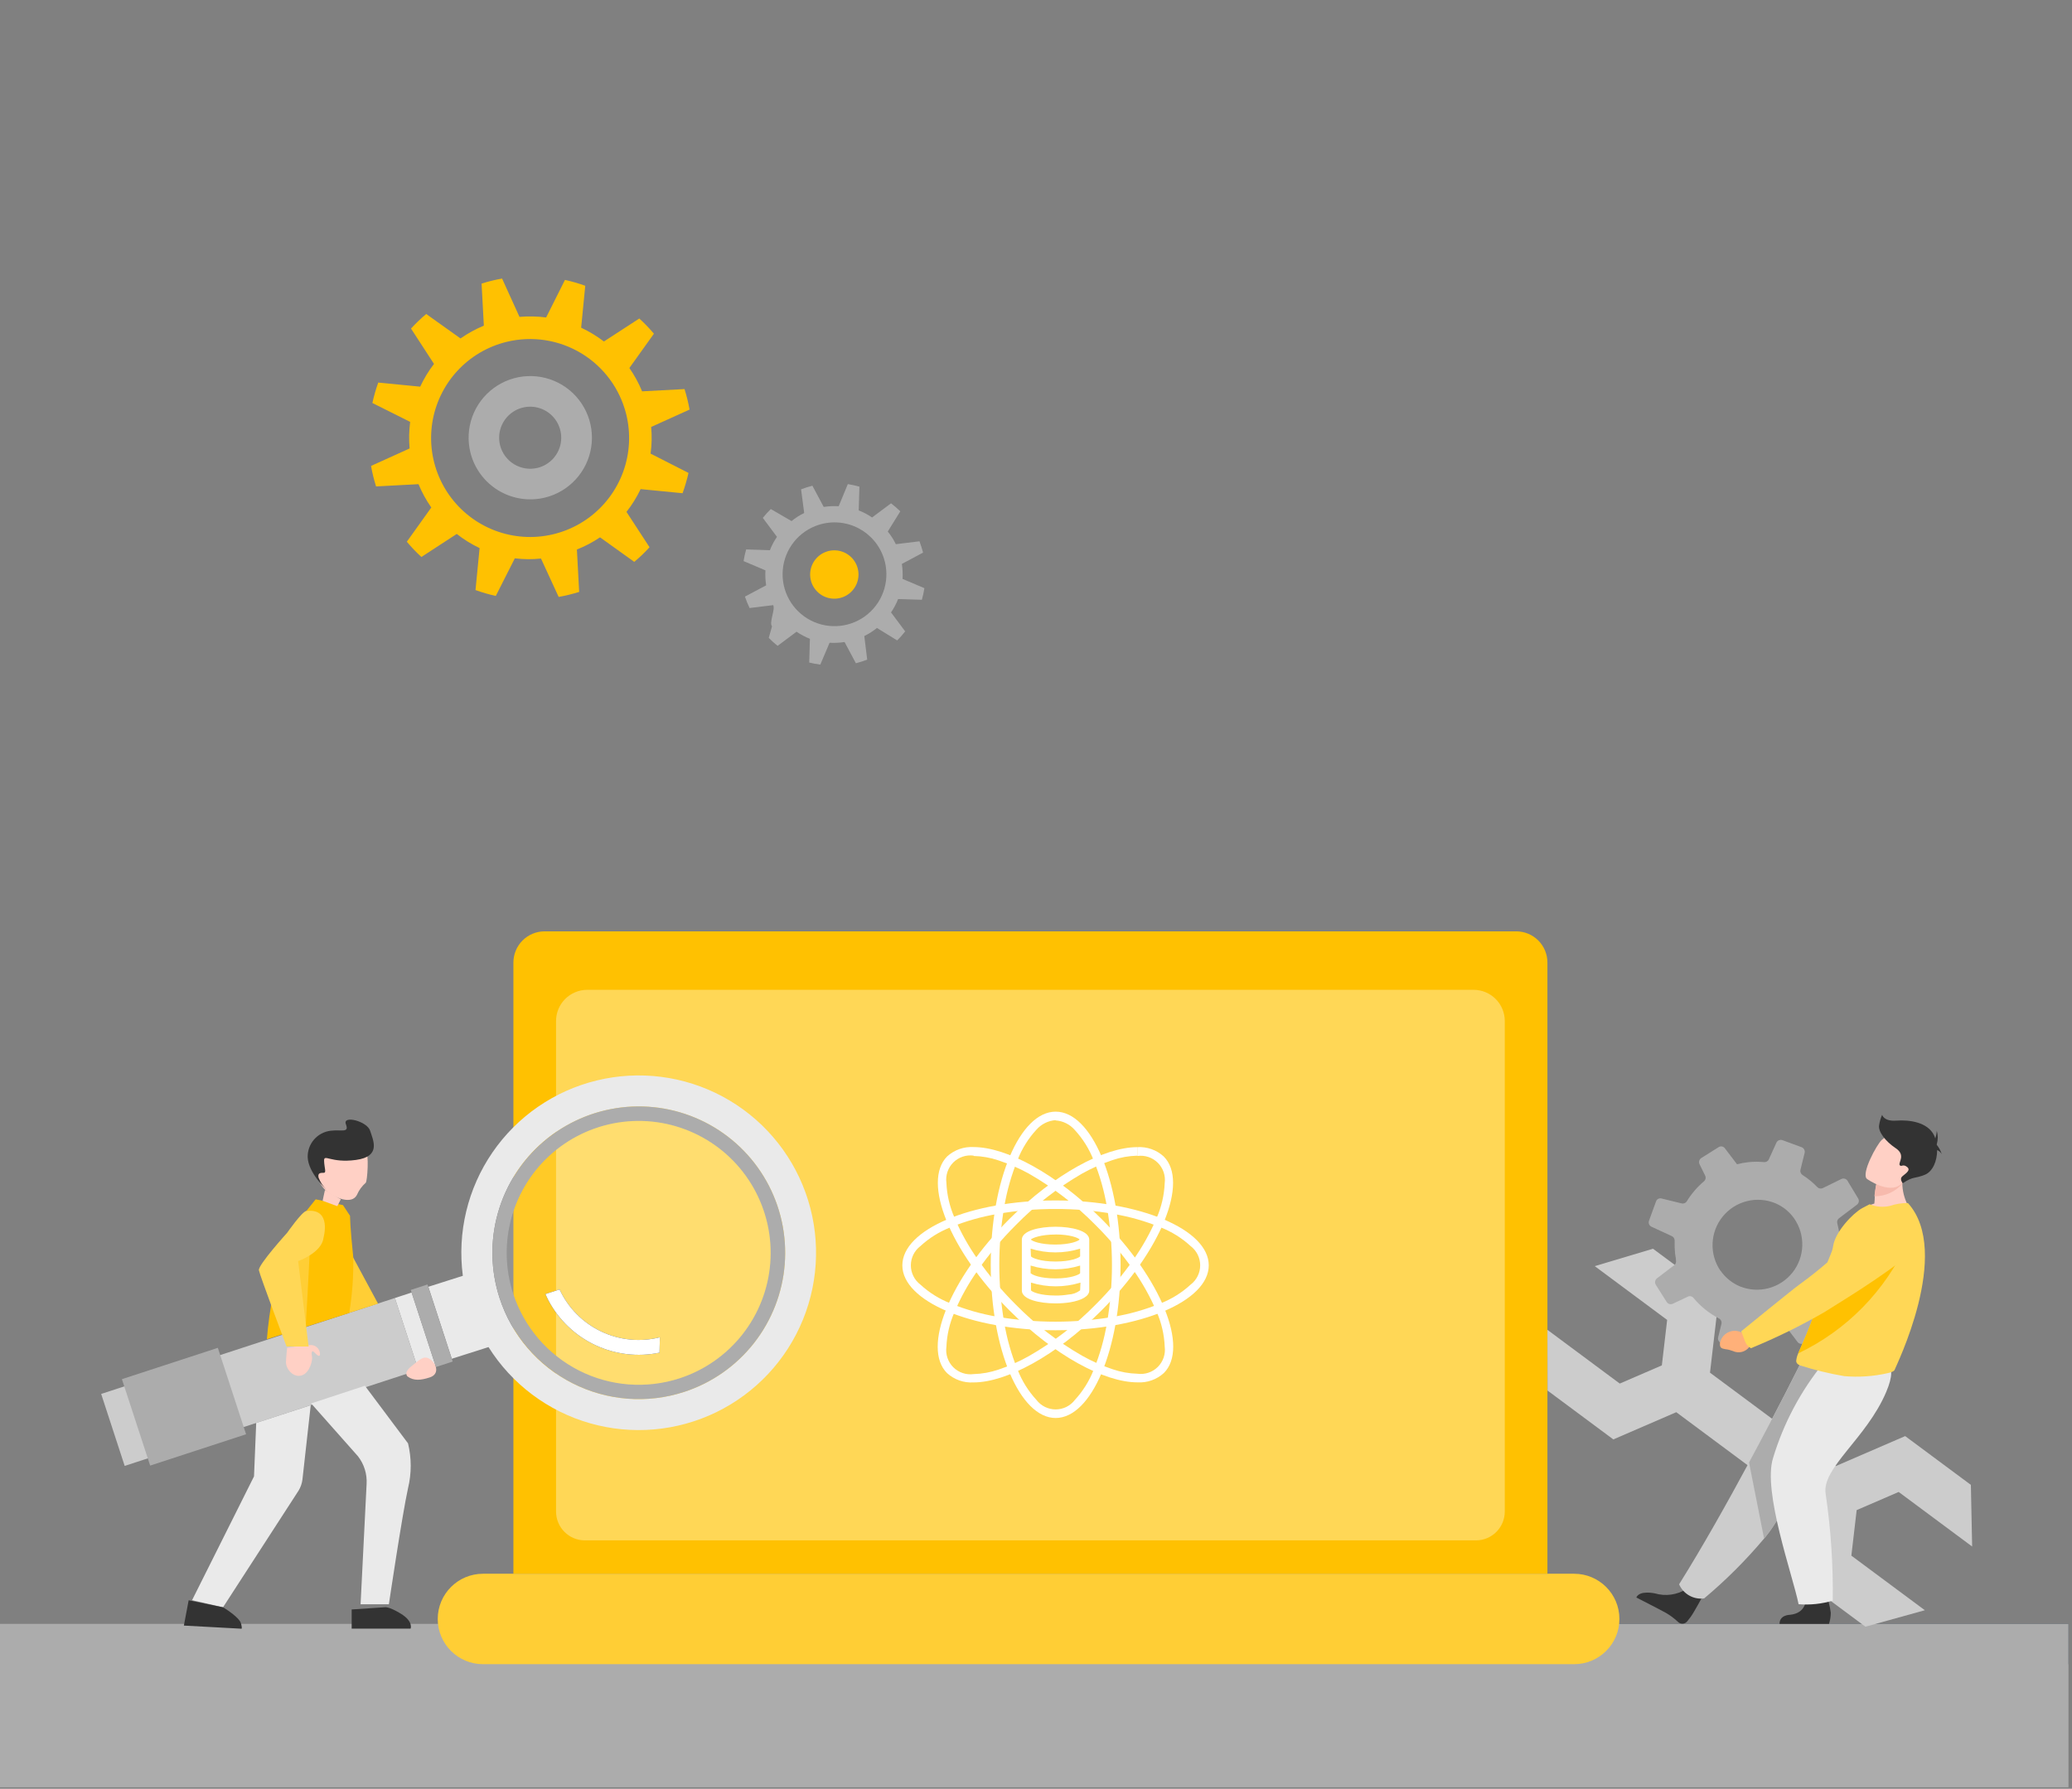<svg width="293" height="253" viewBox="0 0 293 253" fill="none" xmlns="http://www.w3.org/2000/svg">
	<rect x="0" y="0" width="293" height="253" fill="#808080" stroke="none"/>
	<style>
		.transdown
		{
			animation: transdownr 4s ease-in-out infinite;
		}

		@keyframes transdownr{
		0%  { transform: translate(0vw,0vh);  }
		50% { transform: translate(0vw,5vh);  }
		100%{  transform: translate(0vw,0vh);  }

	}

				.tickk
	{
		stroke-dasharray: 400;
		stroke-dashoffset: 400;
		stroke: #ffffff;
        animation: ticker 4s ease forwards infinite;
        fill: #ffffff;
        stroke-width:0px;
	}
	@keyframes ticker{
		0% {  stroke-dashoffset: 400; fill: none;stroke-width:1px; fill-opacity: 0.1;}
		100%{ fill: #ffffff;stroke-dashoffset: 0;stroke-width:0px;ill-opacity: 1;}


	}


		.rotate
		{
			animation: rotater 4s linear infinite;
			transform-origin: center;
			transform-box: fill-box;
		}

		@keyframes rotater
		{
			0%{ transform: rotate(0deg); }
			100%{ transform: rotate(360deg); }
		}

				.rotateinv
		{
			animation: rotater 4s linear  infinite;
			transform-origin: center;
			transform-box: fill-box;
			transform: rotate(-180deg); 
		}

		@keyframes rotateinvr
		{
			0%{ transform: rotate(180deg); }
			100%{ transform: rotate(-180deg); }
		}
	</style>
<g id="6_Fixing@web 1">
<g id="Layer 1">
<path id="Vector" d="M292.5 229.68H220.36V235.38H292.5V229.68Z" fill="#384857"/>
<path id="Vector 2" d="M218.82 136.14V222.59H72.6V136.14C72.6 134.972 73.063 133.852 73.888 133.025C74.713 132.198 75.832 131.733 77 131.73H214.4C214.98 131.729 215.555 131.842 216.091 132.063C216.627 132.284 217.114 132.608 217.525 133.018C217.935 133.428 218.261 133.914 218.483 134.45C218.706 134.986 218.82 135.56 218.82 136.14Z" fill="#FFC101"/>
<path id="Vector 3" d="M83 140H208.38C209.55 140 210.671 140.465 211.498 141.292C212.325 142.119 212.79 143.24 212.79 144.41V213.79C212.79 214.872 212.36 215.91 211.595 216.675C210.83 217.44 209.792 217.87 208.71 217.87H82.71C81.628 217.87 80.59 217.44 79.825 216.675C79.06 215.91 78.63 214.872 78.63 213.79V144.41C78.63 143.247 79.089 142.132 79.907 141.306C80.726 140.48 81.837 140.011 83 140Z" fill="#FFD756"/>
<path id="Vector 4" d="M292.5 229.68H0V252.79H292.5V229.68Z" fill="#ACACAC"/>
<path id="Vector 5" d="M222.6 222.59H68.3C64.765 222.59 61.9 225.453 61.9 228.985C61.9 232.517 64.765 235.38 68.3 235.38H222.6C226.135 235.38 229 232.517 229 228.985C229 225.453 226.135 222.59 222.6 222.59Z" fill="#FFCE35"/>
<path id="Vector 6" d="M268.49 211.02L278.88 218.74L278.7 210.02L269.41 203.12L259.6 207.36L241.81 194.15L243.05 183.53L233.75 176.62L225.51 179.08L235.75 186.69L235 193.12L229.05 195.69L218.82 188.09L218.84 196.68L228.14 203.59L237.04 199.74L255.62 213.55L254.5 223.18L263.79 230.08L272.19 227.75L261.8 220.03L262.55 213.59L268.49 211.02Z" fill="#CCCCCC"/>
<g id="gear1" class="rotate">
<path id="Vector 7" fill-rule="evenodd" clip-rule="evenodd" d="M77.06 70.38C78.736 69.97 80.252 69.071 81.417 67.799C82.582 66.526 83.344 64.937 83.605 63.231C83.867 61.526 83.616 59.781 82.886 58.218C82.155 56.655 80.977 55.344 79.501 54.45C78.025 53.557 76.318 53.121 74.594 53.199C72.87 53.277 71.209 53.864 69.819 54.886C68.429 55.908 67.374 57.32 66.786 58.943C66.199 60.565 66.106 62.325 66.52 64C67.076 66.241 68.497 68.171 70.472 69.367C72.448 70.562 74.817 70.927 77.06 70.38ZM70.72 63C70.504 62.156 70.544 61.267 70.835 60.446C71.126 59.625 71.654 58.909 72.353 58.39C73.052 57.87 73.889 57.569 74.759 57.527C75.629 57.485 76.492 57.702 77.238 58.151C77.984 58.6 78.58 59.262 78.949 60.05C79.318 60.839 79.444 61.72 79.312 62.581C79.179 63.442 78.793 64.243 78.204 64.884C77.614 65.525 76.847 65.976 76 66.18C74.879 66.447 73.698 66.264 72.71 65.669C71.723 65.074 71.008 64.116 70.72 63Z" fill="#ACACAC"/>
<path id="Vector 8" fill-rule="evenodd" clip-rule="evenodd" d="M88.55 58.58C89.218 61.27 89.072 64.098 88.131 66.705C87.19 69.312 85.497 71.581 83.265 73.225C81.034 74.868 78.365 75.813 75.596 75.938C72.827 76.064 70.084 75.364 67.713 73.929C65.341 72.494 63.45 70.387 62.277 67.876C61.105 65.365 60.704 62.562 61.125 59.822C61.547 57.083 62.772 54.531 64.646 52.488C66.519 50.446 68.957 49.006 71.65 48.35C75.247 47.474 79.045 48.059 82.212 49.976C85.379 51.893 87.658 54.987 88.55 58.58ZM68.42 46.06C67.258 46.542 66.151 47.149 65.12 47.87L60.27 44.41C59.51 45.05 58.792 45.738 58.12 46.47L61.37 51.47C60.603 52.468 59.949 53.548 59.42 54.69L53.49 54.11C53.148 55.053 52.87 56.019 52.66 57L58 59.67C57.839 60.917 57.812 62.177 57.92 63.43L52.47 65.9C52.642 66.881 52.879 67.85 53.18 68.8L59.18 68.48C59.662 69.642 60.269 70.749 60.99 71.78L57.53 76.62C58.167 77.385 58.856 78.107 59.59 78.78L64.59 75.52C65.588 76.306 66.671 76.977 67.82 77.52L67.24 83.46C68.178 83.797 69.137 84.074 70.11 84.29L72.8 78.97C74.028 79.12 75.269 79.13 76.5 79L79 84.43C79.981 84.254 80.949 84.017 81.9 83.72L81.58 77.72C82.73 77.268 83.826 76.691 84.85 76L89.69 79.47C90.458 78.832 91.18 78.14 91.85 77.4L88.59 72.4C89.374 71.404 90.045 70.324 90.59 69.18L96.52 69.76C96.859 68.822 97.14 67.863 97.36 66.89L92 64.16C92.172 62.911 92.198 61.646 92.08 60.39L97.51 57.93C97.334 56.95 97.097 55.981 96.8 55.03L90.8 55.35C90.321 54.188 89.717 53.082 89 52.05L92.47 47.2C91.829 46.438 91.138 45.719 90.4 45.05L85.4 48.3C84.4 47.537 83.32 46.883 82.18 46.35L82.76 40.42C81.823 40.08 80.864 39.802 79.89 39.59L77.23 44.9C75.98 44.738 74.716 44.712 73.46 44.82L71 39.4C70.018 39.57 69.049 39.808 68.1 40.11L68.42 46.06Z" fill="#FFC101"/>
</g>
<g id="gear2" class="rotateinv">
<path id="Vector 9" fill-rule="evenodd" clip-rule="evenodd" d="M125 79C125.44 80.383 125.46 81.866 125.057 83.261C124.654 84.656 123.847 85.9 122.737 86.835C121.628 87.771 120.265 88.357 118.823 88.519C117.38 88.681 115.922 88.411 114.632 87.744C113.343 87.077 112.281 86.042 111.579 84.771C110.878 83.5 110.569 82.05 110.692 80.603C110.814 79.157 111.363 77.779 112.269 76.645C113.175 75.51 114.397 74.67 115.78 74.23C116.699 73.938 117.666 73.829 118.626 73.911C119.587 73.992 120.522 74.262 121.378 74.705C122.234 75.148 122.995 75.755 123.616 76.492C124.238 77.229 124.708 78.081 125 79ZM113.72 72.56C113.081 72.868 112.48 73.251 111.93 73.7L109 72C108.598 72.393 108.22 72.81 107.87 73.25L109.87 75.93C109.466 76.52 109.13 77.154 108.87 77.82L105.51 77.71C105.359 78.253 105.239 78.804 105.15 79.36L108.24 80.67C108.198 81.378 108.232 82.089 108.34 82.79L105.34 84.38C105.527 84.933 105.747 85.474 106 86L109.34 85.59C109.65 86.23 108.73 88.06 109.17 88.59L108.71 90.22C109.103 90.623 109.52 91 109.96 91.35L112.64 89.35C113.23 89.754 113.864 90.09 114.53 90.35L114.43 93.71C114.948 93.835 115.472 93.932 116 94L117.31 90.91C118.018 90.952 118.729 90.918 119.43 90.81L121.03 93.81C121.573 93.67 122.107 93.5 122.63 93.3L122.22 89.96C122.857 89.648 123.458 89.266 124.01 88.82L126.87 90.58C127.276 90.18 127.654 89.753 128 89.3L126 86.62C126.404 86.03 126.74 85.396 127 84.73L130.36 84.83C130.511 84.29 130.631 83.743 130.72 83.19L127.63 81.88C127.672 81.172 127.638 80.461 127.53 79.76L130.53 78.16C130.39 77.618 130.22 77.083 130.02 76.56L126.68 76.97C126.372 76.331 125.989 75.73 125.54 75.18L127.31 72.32C126.898 71.915 126.461 71.538 126 71.19L123.32 73.19C122.73 72.786 122.096 72.45 121.43 72.19L121.53 68.83C120.991 68.678 120.443 68.558 119.89 68.47L118.6 71.6C117.892 71.558 117.181 71.592 116.48 71.7L114.88 68.7C114.337 68.84 113.803 69.01 113.28 69.21L113.72 72.56Z" fill="#ACACAC"/>
<path id="Vector 10" d="M116.94 78C117.585 77.794 118.276 77.784 118.926 77.971C119.577 78.158 120.157 78.534 120.594 79.052C121.03 79.569 121.304 80.204 121.379 80.876C121.455 81.549 121.329 82.229 121.018 82.83C120.707 83.431 120.225 83.926 119.632 84.253C119.039 84.58 118.363 84.723 117.689 84.665C117.014 84.608 116.372 84.351 115.844 83.928C115.315 83.505 114.924 82.935 114.72 82.29C114.447 81.427 114.527 80.49 114.943 79.686C115.359 78.882 116.077 78.275 116.94 78Z" fill="#FFC101"/>
</g>
<g id="logo" class="tickk">
<path id="Vector 11" d="M137.68 163.5C138.882 163.528 140.072 163.741 141.21 164.13C142.695 164.619 144.131 165.245 145.5 166C148.948 167.978 152.111 170.417 154.9 173.25C156.856 175.192 158.636 177.304 160.22 179.56C161.55 181.433 162.673 183.445 163.57 185.56C164.247 187.106 164.63 188.764 164.7 190.45C164.771 190.973 164.721 191.506 164.552 192.006C164.383 192.507 164.101 192.961 163.727 193.334C163.353 193.707 162.897 193.988 162.397 194.156C161.896 194.323 161.363 194.373 160.84 194.3C159.641 194.268 158.454 194.052 157.32 193.66C155.829 193.162 154.389 192.523 153.02 191.75C149.569 189.775 146.406 187.336 143.62 184.5C141.67 182.555 139.893 180.444 138.31 178.19C136.976 176.32 135.852 174.307 134.96 172.19C134.284 170.64 133.901 168.979 133.83 167.29C133.761 166.768 133.812 166.238 133.982 165.74C134.151 165.241 134.432 164.789 134.805 164.417C135.177 164.046 135.631 163.765 136.129 163.598C136.628 163.43 137.159 163.379 137.68 163.45V163.5ZM137.68 162.24C137 162.2 136.319 162.296 135.677 162.522C135.034 162.749 134.444 163.102 133.94 163.56C130.36 167.15 134.31 176.91 142.77 185.37C149.11 191.72 156.19 195.52 160.84 195.52C161.52 195.561 162.201 195.466 162.844 195.239C163.486 195.012 164.077 194.659 164.58 194.2C168.17 190.62 164.21 180.85 155.75 172.39C149.41 166.05 142.34 162.24 137.68 162.24Z" fill="white"/>
<path id="Vector 12" d="M160.84 162.29V163.5C161.362 163.428 161.894 163.477 162.394 163.644C162.894 163.811 163.348 164.091 163.722 164.463C164.096 164.835 164.378 165.288 164.548 165.787C164.718 166.286 164.77 166.818 164.7 167.34C164.629 169.029 164.246 170.69 163.57 172.24C162.674 174.355 161.551 176.367 160.22 178.24C158.636 180.496 156.856 182.608 154.9 184.55C152.114 187.386 148.951 189.825 145.5 191.8C144.135 192.573 142.698 193.212 141.21 193.71C140.073 194.102 138.882 194.318 137.68 194.35C137.158 194.421 136.626 194.37 136.127 194.202C135.627 194.034 135.173 193.752 134.8 193.38C134.428 193.007 134.146 192.553 133.978 192.053C133.81 191.554 133.759 191.022 133.83 190.5C133.9 188.814 134.283 187.156 134.96 185.61C135.853 183.493 136.976 181.481 138.31 179.61C139.893 177.356 141.67 175.245 143.62 173.3C146.4 170.451 149.556 167.995 153 166C154.371 165.231 155.81 164.592 157.3 164.09C158.434 163.701 159.621 163.489 160.82 163.46V162.25L160.84 162.29ZM160.82 162.25C156.17 162.25 149.09 166.06 142.75 172.4C134.29 180.86 130.34 190.63 133.92 194.21C134.424 194.668 135.014 195.021 135.657 195.248C136.299 195.474 136.98 195.57 137.66 195.53C142.32 195.53 149.39 191.72 155.73 185.38C164.19 176.92 168.15 167.16 164.56 163.57C164.057 163.111 163.466 162.757 162.824 162.531C162.181 162.304 161.5 162.209 160.82 162.25Z" fill="white"/>
<path id="Vector 13" d="M149.26 171C152.015 170.988 154.766 171.223 157.48 171.7C159.753 172.085 161.976 172.718 164.11 173.59C165.683 174.204 167.128 175.106 168.37 176.25C168.789 176.569 169.128 176.981 169.362 177.452C169.595 177.924 169.717 178.444 169.717 178.97C169.717 179.496 169.595 180.016 169.362 180.488C169.128 180.959 168.789 181.371 168.37 181.69C167.128 182.834 165.683 183.736 164.11 184.35C161.978 185.226 159.754 185.86 157.48 186.24C152.04 187.173 146.48 187.173 141.04 186.24C138.766 185.86 136.542 185.226 134.41 184.35C132.837 183.736 131.392 182.834 130.15 181.69C129.731 181.371 129.392 180.959 129.158 180.488C128.925 180.016 128.803 179.496 128.803 178.97C128.803 178.444 128.925 177.924 129.158 177.452C129.392 176.981 129.731 176.569 130.15 176.25C131.392 175.106 132.837 174.204 134.41 173.59C136.544 172.718 138.767 172.085 141.04 171.7C143.754 171.223 146.505 170.989 149.26 171ZM149.26 169.79C137.26 169.79 127.6 173.9 127.6 178.97C127.6 184.04 137.3 188.15 149.26 188.15C161.22 188.15 170.93 184.04 170.93 178.97C170.93 173.9 161.23 169.79 149.26 169.79Z" fill="white"/>
<path id="Vector 14" d="M149.26 158.47C149.78 158.503 150.289 158.64 150.756 158.872C151.223 159.103 151.639 159.426 151.98 159.82C153.124 161.062 154.026 162.507 154.64 164.08C155.516 166.212 156.15 168.436 156.53 170.71C157.477 176.149 157.477 181.711 156.53 187.15C156.15 189.424 155.516 191.648 154.64 193.78C154.028 195.337 153.133 196.768 152 198C151.681 198.419 151.269 198.758 150.798 198.992C150.326 199.225 149.806 199.347 149.28 199.347C148.754 199.347 148.234 199.225 147.762 198.992C147.291 198.758 146.879 198.419 146.56 198C145.416 196.758 144.514 195.313 143.9 193.74C143.028 191.606 142.395 189.383 142.01 187.11C141.077 181.67 141.077 176.11 142.01 170.67C142.395 168.397 143.028 166.174 143.9 164.04C144.514 162.467 145.416 161.022 146.56 159.78C147.254 158.99 148.231 158.505 149.28 158.43L149.26 158.47ZM149.28 157.23C144.21 157.23 140.1 166.93 140.1 178.89C140.1 190.85 144.21 200.56 149.28 200.56C154.35 200.56 158.46 190.86 158.46 178.89C158.46 166.92 154.35 157.23 149.28 157.23Z" fill="white"/>
<path id="Vector 15" d="M149.26 173.51C146.97 173.51 144.5 174.08 144.5 175.32V182.54C144.5 183.78 146.97 184.35 149.25 184.35H149.31C149.979 184.351 150.648 184.3 151.31 184.2C153.03 183.91 154.03 183.31 154.03 182.54V175.32C154 174.08 151.55 173.51 149.26 173.51ZM152.74 182.51C152.258 182.868 151.68 183.074 151.08 183.1C150.479 183.202 149.87 183.248 149.26 183.24C147.09 183.24 145.95 182.73 145.79 182.51V181.41C148.07 182.114 150.51 182.114 152.79 181.41L152.74 182.51ZM145.74 176.61C148.02 177.314 150.46 177.314 152.74 176.61V177.7C152.57 177.91 151.44 178.43 149.26 178.43C147.08 178.43 145.95 177.91 145.79 177.7L145.74 176.61ZM145.74 180.1V179C148.02 179.704 150.46 179.704 152.74 179V180.09C152.57 180.3 151.43 180.82 149.26 180.82C147.09 180.82 146 180.32 145.79 180.11L145.74 180.1ZM149.22 174.6C151.34 174.6 152.5 175.09 152.67 175.31C152.5 175.54 151.34 176.03 149.22 176.03C147.1 176.03 145.93 175.54 145.77 175.31C146 175.1 147.15 174.61 149.27 174.61L149.22 174.6Z" fill="white"/>
</g>
<path id="Vector 16" d="M69.08 190.53C72.37 195.767 77.48 199.604 83.427 201.304C89.374 203.003 95.74 202.444 101.3 199.736C106.861 197.027 111.224 192.359 113.552 186.629C115.881 180.899 116.009 174.51 113.914 168.691C111.818 162.872 107.646 158.032 102.199 155.102C96.752 152.171 90.414 151.357 84.403 152.816C78.392 154.274 73.133 157.902 69.634 163.003C66.136 168.104 64.646 174.317 65.45 180.45L60.57 182L63.89 192.18L69.08 190.53ZM70.65 183.61C69.38 179.718 69.293 175.537 70.4 171.595C71.507 167.653 73.758 164.129 76.868 161.466C79.978 158.804 83.808 157.123 87.873 156.637C91.938 156.151 96.055 156.882 99.706 158.736C103.355 160.59 106.374 163.485 108.378 167.055C110.383 170.625 111.284 174.709 110.968 178.79C110.651 182.872 109.132 186.768 106.601 189.987C104.07 193.205 100.642 195.6 96.75 196.87C94.166 197.715 91.44 198.041 88.729 197.832C86.019 197.623 83.376 196.881 80.952 195.649C78.528 194.418 76.37 192.721 74.603 190.655C72.835 188.589 71.492 186.195 70.65 183.61Z" fill="#EAEAEA"/>
<path id="Vector 17" d="M96.75 196.87C100.642 195.6 104.07 193.205 106.601 189.987C109.132 186.768 110.651 182.872 110.968 178.79C111.284 174.709 110.383 170.625 108.378 167.055C106.374 163.485 103.355 160.59 99.706 158.736C96.055 156.882 91.938 156.151 87.873 156.637C83.808 157.123 79.978 158.804 76.868 161.466C73.758 164.129 71.507 167.653 70.4 171.595C69.293 175.537 69.38 179.718 70.65 183.61C72.355 188.828 76.061 193.156 80.956 195.642C85.85 198.128 91.531 198.57 96.75 196.87ZM72.58 183C71.434 179.492 71.354 175.723 72.35 172.17C73.345 168.617 75.372 165.438 78.174 163.037C80.976 160.635 84.427 159.119 88.091 158.678C91.755 158.238 95.467 158.894 98.758 160.563C102.05 162.233 104.772 164.84 106.581 168.057C108.39 171.273 109.205 174.954 108.923 178.633C108.64 182.313 107.273 185.826 104.994 188.728C102.716 191.631 99.627 193.792 96.12 194.94C91.415 196.477 86.292 196.082 81.878 193.843C77.464 191.604 74.12 187.704 72.58 183Z" fill="#ACACAC"/>
<path id="Vector 18" opacity="0.15" d="M72.58 183C71.434 179.492 71.354 175.723 72.35 172.17C73.345 168.617 75.372 165.438 78.174 163.037C80.976 160.635 84.427 159.119 88.091 158.678C91.755 158.238 95.467 158.894 98.758 160.563C102.05 162.233 104.772 164.84 106.581 168.057C108.39 171.273 109.205 174.954 108.923 178.633C108.64 182.313 107.273 185.826 104.994 188.728C102.716 191.631 99.627 193.792 96.12 194.94C91.415 196.477 86.292 196.082 81.878 193.843C77.464 191.604 74.12 187.704 72.58 183Z" fill="white"/>
<path id="Vector 19" d="M93.31 189.15C90.528 189.849 87.589 189.555 85.001 188.319C82.412 187.083 80.336 184.983 79.13 182.38L77.13 183.03C77.26 183.34 77.41 183.65 77.56 183.94C79.024 186.705 81.347 188.919 84.178 190.25C87.01 191.581 90.197 191.957 93.26 191.32L93.31 189.15Z" fill="#384857"/>
<path id="Vector 20" d="M93.26 191.32C90.197 191.957 87.01 191.581 84.178 190.25C81.347 188.919 79.024 186.705 77.56 183.94C77.41 183.65 77.26 183.34 77.13 183.03L79.13 182.38C80.336 184.983 82.412 187.083 85.001 188.319C87.589 189.555 90.528 189.849 93.31 189.15L93.26 191.32Z" fill="white"/>
<path id="Vector 21" d="M61.531 192.995L58.205 182.815L55.839 183.588L59.164 193.769L61.531 192.995Z" fill="#EAEAEA"/>
<path id="Vector 22" d="M59.171 193.767L55.845 183.587L14.306 197.156L17.631 207.337L59.171 193.767Z" fill="#CCCCCC"/>
<path id="Vector 23" d="M64.013 192.578L60.452 181.675L58.085 182.448L61.646 193.351L64.013 192.578Z" fill="#ACACAC"/>
<path id="Vector 24" d="M34.798 202.861L30.805 190.637L17.24 195.068L21.234 207.292L34.798 202.861Z" fill="#ACACAC"/>
<path id="Vector 25" d="M36.23 201.26L43.94 198.75L42.77 209.25C42.702 209.805 42.518 210.34 42.23 210.82L31.54 227.33L27.16 226.33L35.92 208.82L36.23 201.26Z" fill="#EAEAEA"/>
<path id="Vector 26" d="M44 198.5L51.6 196L57.7 204.15C58.206 206.233 58.206 208.407 57.7 210.49C56.88 214.19 54.99 226.91 54.99 226.91H50.99L51.84 209.91C51.928 208.487 51.49 207.082 50.61 205.96L44 198.5Z" fill="#EAEAEA"/>
<path id="Vector 27" d="M49.73 227.64V230.35H58.06C58.06 230.35 58.49 229.35 56.7 228.25C54.91 227.15 54.38 227.33 54.38 227.33L49.73 227.64Z" fill="#333333"/>
<path id="Vector 28" d="M26 229.92L26.68 226.34L31.55 227.34C31.55 227.34 33.83 228.7 34.08 229.62C34.33 230.54 34.08 230.36 34.08 230.36L26 229.92Z" fill="#333333"/>
<path id="Vector 29" d="M49.52 177.08L53.46 184.39L49.33 185.71L49.52 177.08Z" fill="#FFCE35"/>
<path id="Vector 30" d="M40.61 190.62C40.61 190.62 40.48 191.62 40.44 192.62C40.4 193.62 41.49 194.92 42.68 194.53C43.87 194.14 44.23 192.27 44.12 191.88C44.01 191.49 44.04 190.88 44.39 191.22C44.74 191.56 45.23 192.09 45.25 191.51C45.247 191.323 45.204 191.138 45.122 190.97C45.041 190.801 44.924 190.652 44.779 190.533C44.635 190.414 44.466 190.328 44.285 190.281C44.104 190.234 43.914 190.227 43.73 190.26C42.64 190.31 40.61 190.62 40.61 190.62Z" fill="#FFD0C5"/>
<path id="Vector 31" d="M43.32 171.28L44.64 169.63L48.5 170.45L49.5 171.97C49.5 171.97 49.5 173.5 49.95 177.78C50.012 180.435 49.821 183.091 49.38 185.71L37.74 189.42C37.916 187.248 38.216 185.088 38.64 182.95C39.18 180.85 42.43 173.41 42.43 173.41L43.32 171.28Z" fill="#FFC101"/>
<path id="Vector 32" d="M45.62 169.84L45.95 168.31L48.19 169.63L47.7 170.6L45.62 169.84Z" fill="#FFD0C5"/>
<path id="Vector 33" d="M44.88 166.2C45.062 167.171 45.596 168.04 46.38 168.64C47.63 169.53 49.77 170.35 50.47 169.01C50.751 168.35 51.179 167.762 51.72 167.29C51.95 167.04 52.21 163.22 51.72 162.7C51.23 162.18 43.89 161.22 44.88 166.2Z" fill="#FFD0C5"/>
<path id="Vector 34" d="M46.13 168.23C46.13 168.23 43.61 165.91 43.51 163.69C43.484 162.77 43.803 161.874 44.404 161.178C45.006 160.483 45.846 160.037 46.76 159.93C48.3 159.74 49.41 160.3 48.91 159C48.41 157.7 51.91 158.57 52.34 159.93C52.77 161.29 53.93 163.57 50.34 164.06C46.75 164.55 45.8 163.14 45.83 164.18C45.86 165.22 46.2 165.88 45.77 165.88C45.34 165.88 44.89 165.88 45.05 166.57C45.296 167.19 45.663 167.754 46.13 168.23Z" fill="#333333"/>
<path id="Vector 35" d="M40.21 188.42C40.21 188.42 40.44 178.52 41.71 176.82C42.98 175.12 43.93 173.54 43.82 176.44C43.71 179.34 43.25 187.33 43.25 187.33L40.21 188.42Z" fill="#FFCE35"/>
<path id="Vector 36" d="M57.65 194.7C57.65 194.7 56.97 194.21 58.17 193.25C59.37 192.29 59.97 191.6 60.89 192.3C61.81 193 62.12 194.37 60.8 194.81C59.48 195.25 58.5 195.31 57.65 194.7Z" fill="#FFD0C5"/>
<path id="Vector 37" d="M43.32 171.28C42.71 171.35 40.61 174.36 40.61 174.36C40.61 174.36 36.48 178.92 36.61 179.66C36.74 180.4 40.52 190.45 40.52 190.45H43.64L42.16 178.37C42.16 178.37 45.49 177.2 45.74 175.1C45.73 175.1 47 170.84 43.32 171.28Z" fill="#FFD756"/>
<path id="Vector 38" d="M246.63 187L245.85 187.63C245.85 187.63 243.71 186.86 243.23 189.41C243.23 189.41 243.1 190.49 243.79 190.49C244.48 190.49 244.19 190.38 245.16 190.4C245.58 190.456 246.005 190.359 246.358 190.125C246.711 189.892 246.968 189.538 247.08 189.13L247.55 188.46L246.63 187Z" fill="#FF8E4B"/>
<path id="Vector 39" d="M246.72 188.39C246.553 188.25 246.417 188.078 246.319 187.884C246.221 187.689 246.163 187.477 246.15 187.26C246.15 187.26 253.38 181.34 254.15 180.86C257.087 178.398 259.863 175.749 262.46 172.93C263.69 171.51 265.22 172.06 266.97 172.56L268.41 172.97C268.811 173.111 269.167 173.355 269.443 173.678C269.72 174.001 269.906 174.39 269.984 174.808C270.062 175.225 270.029 175.656 269.888 176.057C269.747 176.457 269.503 176.814 269.18 177.09C265.18 180.42 258.47 184.16 257.18 184.95C254.228 186.595 251.16 188.022 248 189.22C247.522 189.032 247.087 188.749 246.72 188.39Z" fill="#003B72"/>
<path id="Vector 40" d="M238.47 224.75C237.816 225.162 237.082 225.43 236.317 225.537C235.551 225.644 234.772 225.587 234.03 225.37C234.03 225.37 231.86 224.87 231.39 225.95C231.39 225.95 234.71 227.64 235.55 228.11C236.19 228.479 236.784 228.922 237.32 229.43C237.408 229.509 237.511 229.57 237.623 229.608C237.735 229.646 237.854 229.661 237.972 229.651C238.089 229.642 238.204 229.609 238.309 229.553C238.413 229.498 238.506 229.422 238.58 229.33L239.08 228.69C239.59 227.99 240.78 225.75 240.78 225.75L238.47 224.75Z" fill="#333333"/>
<path id="Vector 41" d="M237.44 224.08C237.733 224.752 238.237 225.311 238.876 225.672C239.514 226.033 240.253 226.176 240.98 226.08C244.049 223.51 246.887 220.676 249.46 217.61C250.509 216.353 251.396 214.969 252.1 213.49C254.38 208.19 260.56 200.29 264.49 196.28L254.66 192.73C254.66 192.73 251.52 199.06 247.33 206.84C244.31 212.45 240.75 218.8 237.44 224.08Z" fill="#CCCCCC"/>
<path id="Vector 42" d="M237 178.29C237.024 178.412 237.013 178.539 236.969 178.656C236.925 178.772 236.849 178.874 236.75 178.95L234.31 180.81C234.176 180.913 234.085 181.062 234.054 181.228C234.023 181.394 234.053 181.565 234.14 181.71L235.69 184.16C235.78 184.297 235.917 184.397 236.075 184.441C236.233 184.485 236.402 184.47 236.55 184.4L238.67 183.4C238.803 183.332 238.954 183.312 239.1 183.343C239.246 183.374 239.376 183.454 239.47 183.57C240.468 184.777 241.699 185.77 243.09 186.49C243.222 186.562 243.326 186.676 243.388 186.813C243.449 186.95 243.464 187.104 243.43 187.25L242.96 189.16C242.921 189.322 242.943 189.492 243.023 189.638C243.102 189.784 243.233 189.895 243.39 189.95L246.09 190.95C246.252 191.011 246.432 191.007 246.591 190.941C246.751 190.874 246.88 190.748 246.95 190.59L248.05 188.22C248.103 188.105 248.187 188.007 248.294 187.938C248.4 187.869 248.523 187.832 248.65 187.83C249.024 187.827 249.398 187.803 249.77 187.76C250.447 187.688 251.117 187.554 251.77 187.36C251.903 187.32 252.045 187.321 252.178 187.364C252.31 187.407 252.426 187.489 252.51 187.6L254.2 189.82C254.303 189.951 254.45 190.04 254.615 190.069C254.779 190.099 254.948 190.067 255.09 189.98L257.52 188.43C257.664 188.341 257.769 188.201 257.815 188.038C257.861 187.876 257.845 187.702 257.77 187.55L256.62 185.19C256.556 185.063 256.534 184.919 256.558 184.779C256.581 184.639 256.648 184.509 256.75 184.41C257.615 183.547 258.34 182.556 258.9 181.47C258.969 181.338 259.081 181.233 259.217 181.171C259.352 181.11 259.505 181.095 259.65 181.13L261.92 181.69C262.084 181.73 262.257 181.708 262.407 181.629C262.556 181.55 262.671 181.418 262.73 181.26L263.73 178.53C263.788 178.376 263.785 178.205 263.722 178.053C263.659 177.901 263.54 177.778 263.39 177.71L260.6 176.42C260.485 176.363 260.387 176.277 260.317 176.169C260.247 176.062 260.206 175.938 260.2 175.81C260.2 175.49 260.2 175.16 260.14 174.81C260.072 174.206 259.961 173.608 259.81 173.02C259.776 172.894 259.779 172.76 259.82 172.636C259.861 172.511 259.937 172.401 260.04 172.32L262.59 170.39C262.726 170.288 262.818 170.139 262.847 169.972C262.877 169.804 262.842 169.632 262.75 169.49L261.25 167C261.159 166.861 261.021 166.759 260.861 166.715C260.7 166.671 260.529 166.687 260.38 166.76L257.77 168.04C257.643 168.104 257.499 168.126 257.359 168.102C257.219 168.079 257.089 168.012 256.99 167.91C256.359 167.25 255.651 166.669 254.88 166.18C254.766 166.103 254.678 165.992 254.628 165.864C254.578 165.735 254.568 165.594 254.6 165.46L255.19 163.07C255.23 162.906 255.208 162.733 255.129 162.583C255.05 162.434 254.918 162.319 254.76 162.26L252.05 161.26C251.889 161.204 251.713 161.21 251.556 161.277C251.399 161.343 251.272 161.466 251.2 161.62L250.12 164C250.06 164.118 249.966 164.217 249.85 164.282C249.735 164.348 249.603 164.379 249.47 164.37C248.738 164.3 248.002 164.3 247.27 164.37C246.717 164.433 246.169 164.534 245.63 164.67L243.91 162.41C243.812 162.276 243.666 162.184 243.502 162.155C243.338 162.125 243.169 162.159 243.03 162.25L240.57 163.8C240.431 163.889 240.33 164.026 240.286 164.184C240.242 164.343 240.257 164.512 240.33 164.66L241.12 166.27C241.188 166.403 241.209 166.556 241.18 166.703C241.151 166.849 241.073 166.982 240.96 167.08C240.004 167.888 239.184 168.843 238.53 169.91C238.456 170.031 238.345 170.125 238.214 170.179C238.083 170.233 237.938 170.244 237.8 170.21L234.94 169.51C234.785 169.471 234.621 169.492 234.48 169.568C234.34 169.643 234.233 169.769 234.18 169.92L233.18 172.67C233.124 172.826 233.128 172.997 233.191 173.15C233.253 173.304 233.371 173.428 233.52 173.5L236.42 174.84C236.542 174.897 236.645 174.99 236.714 175.106C236.783 175.221 236.817 175.355 236.81 175.49C236.79 176.094 236.81 176.699 236.87 177.3C236.91 177.65 237 178 237 178.29ZM243.29 179.74C242.508 178.597 242.117 177.232 242.174 175.849C242.232 174.465 242.735 173.138 243.609 172.064C244.483 170.99 245.68 170.227 247.023 169.889C248.366 169.552 249.782 169.657 251.06 170.19C252.116 170.639 253.027 171.373 253.69 172.31C254.489 173.443 254.9 174.804 254.86 176.19C254.82 177.575 254.332 178.911 253.469 179.996C252.606 181.081 251.415 181.856 250.073 182.207C248.732 182.558 247.313 182.464 246.03 181.94C244.933 181.479 243.99 180.716 243.31 179.74H243.29Z" fill="#ACACAC"/>
<path id="Vector 43" d="M247.33 206.85L249.46 217.62C250.509 216.363 251.396 214.979 252.1 213.5C254.38 208.2 260.56 200.3 264.49 196.29L254.66 192.74C254.66 192.74 251.52 199.07 247.33 206.85Z" fill="#ACACAC"/>
<path id="Vector 44" d="M255.36 226.18C255.36 226.18 255.47 228.18 253.08 228.4C253.08 228.4 251.65 228.4 251.64 229.68H258.64C258.802 229.169 258.886 228.636 258.89 228.1C258.751 227.07 258.482 226.062 258.09 225.1L255.36 226.18Z" fill="#333333"/>
<path id="Vector 45" d="M257.89 192.74C254.646 196.719 252.214 201.295 250.73 206.21C249.22 210.93 253.5 222.78 254.34 226.9C255.968 227.029 257.605 226.856 259.17 226.39C259.236 221.348 258.902 216.309 258.17 211.32C257.53 207.65 263.94 203.48 266.74 196.85C268.64 192.33 266.32 192.41 263.48 192.3L257.89 192.74Z" fill="#EAEAEA"/>
<path id="Vector 46" d="M262.94 171.28C265.37 172.66 270.36 171.39 270.36 171.39C269.734 170.539 269.309 169.556 269.117 168.517C268.925 167.478 268.97 166.409 269.25 165.39L267.34 166.39L265.34 167.39C265.34 167.39 265.21 168.05 265.11 169.23C265.11 169.53 265.09 169.863 265.05 170.23C264.288 170.446 263.572 170.802 262.94 171.28Z" fill="#FFD0C5"/>
<path id="Vector 47" d="M254 192.49C254 192.92 254.49 193.12 254.6 193.14C256.627 193.781 258.695 194.282 260.79 194.64C262.846 194.818 264.917 194.676 266.93 194.22C267.21 194.16 267.87 193.99 267.93 193.72C267.99 193.45 276.12 177.15 269.8 170.16C268.937 170.146 268.077 170.281 267.26 170.56C266.3 170.786 265.293 170.705 264.38 170.33L263.31 170.89C262 171.62 259.51 174.22 259.22 176.26C259.08 177.26 258.48 178.07 258.31 178.98C258.25 179.32 258.18 179.65 258.12 179.98C257.99 180.61 257.85 181.21 257.72 181.78C257.34 183.32 256.95 184.65 256.57 185.78C256.19 186.91 255.76 188.01 255.4 188.86C254.93 189.96 254.54 190.78 254.29 191.41C254.131 191.75 254.033 192.116 254 192.49Z" fill="#FFD756"/>
<path id="Vector 48" d="M254.28 191.42C261.139 188.16 266.616 182.567 269.73 175.64C269.73 175.64 260.41 179.07 258.11 179.97C257.98 180.6 257.84 181.2 257.71 181.77C257.33 183.31 256.94 184.64 256.56 185.77C256.18 186.9 255.75 188 255.39 188.85C254.92 190 254.53 190.79 254.28 191.42Z" fill="#FFC101"/>
<path id="Vector 49" d="M247.57 188.29L246.57 188.65C246.312 188.458 246.014 188.327 245.698 188.268C245.381 188.208 245.056 188.221 244.746 188.306C244.435 188.391 244.149 188.545 243.907 188.757C243.665 188.969 243.475 189.233 243.35 189.53C243.35 189.53 242.9 190.53 243.61 190.74C244.32 190.95 244.06 190.74 245.05 191.09C245.452 191.28 245.908 191.321 246.338 191.208C246.768 191.094 247.144 190.833 247.4 190.47L248.08 189.97L247.57 188.29Z" fill="#FFB079"/>
<path id="Vector 50" d="M246.75 189.69C246.39 188.69 246.22 188.3 246.22 188.3C246.22 188.3 253.71 182.19 254.47 181.67C257.437 179.524 260.193 177.099 262.7 174.43C263.312 173.695 264.114 173.14 265.018 172.827C265.921 172.513 266.894 172.452 267.83 172.65L269.4 172.98C269.827 173.07 270.22 173.277 270.535 173.578C270.851 173.879 271.076 174.262 271.185 174.684C271.294 175.106 271.283 175.551 271.153 175.967C271.023 176.383 270.78 176.755 270.45 177.04C266.3 180.6 259.3 184.72 258 185.58C254.651 187.513 251.176 189.22 247.6 190.69C247.203 190.473 246.9 190.117 246.75 189.69Z" fill="#FFD756"/>
<path id="Vector 51" d="M265.06 169.2C265.821 169.208 266.575 169.047 267.267 168.729C267.958 168.411 268.571 167.943 269.06 167.36C268.483 167.056 267.922 166.722 267.38 166.36L265.38 167.36C265.38 167.36 265.16 168 265.06 169.2Z" fill="#F7BAAD"/>
<path id="Vector 52" d="M264 166.74C264 166.74 267.63 169.35 269.22 167.06C270.81 164.77 272.34 163.57 270.09 161.81C267.84 160.05 266.78 160.61 266.09 161.24C265.4 161.87 263.14 166 264 166.74Z" fill="#FFD0C5"/>
<path id="Vector 53" d="M265.72 159.18C265.794 158.663 265.939 158.158 266.15 157.68C266.15 157.68 266.37 158.63 268.15 158.5C269.93 158.37 272.6 158.67 273.52 160.63L273.67 161.02C273.785 160.667 273.856 160.301 273.88 159.93C274.059 160.551 274.059 161.209 273.88 161.83C273.876 161.863 273.876 161.897 273.88 161.93C274.198 162.32 274.436 162.768 274.58 163.25C274.438 162.986 274.208 162.781 273.93 162.67C273.93 164.2 273.32 165.67 272.23 166.14C270.64 166.79 270.66 166.3 269.06 167.36C269.06 167.36 268.63 166.82 268.92 166.47C269.21 166.12 270.32 165.59 269.7 165.07C269.08 164.55 268.85 165.13 268.63 164.78C268.41 164.43 269.54 163.38 268.07 162.4C266.6 161.42 265.59 160.06 265.72 159.18Z" fill="#333333"/>
</g>
</g>
</svg>
